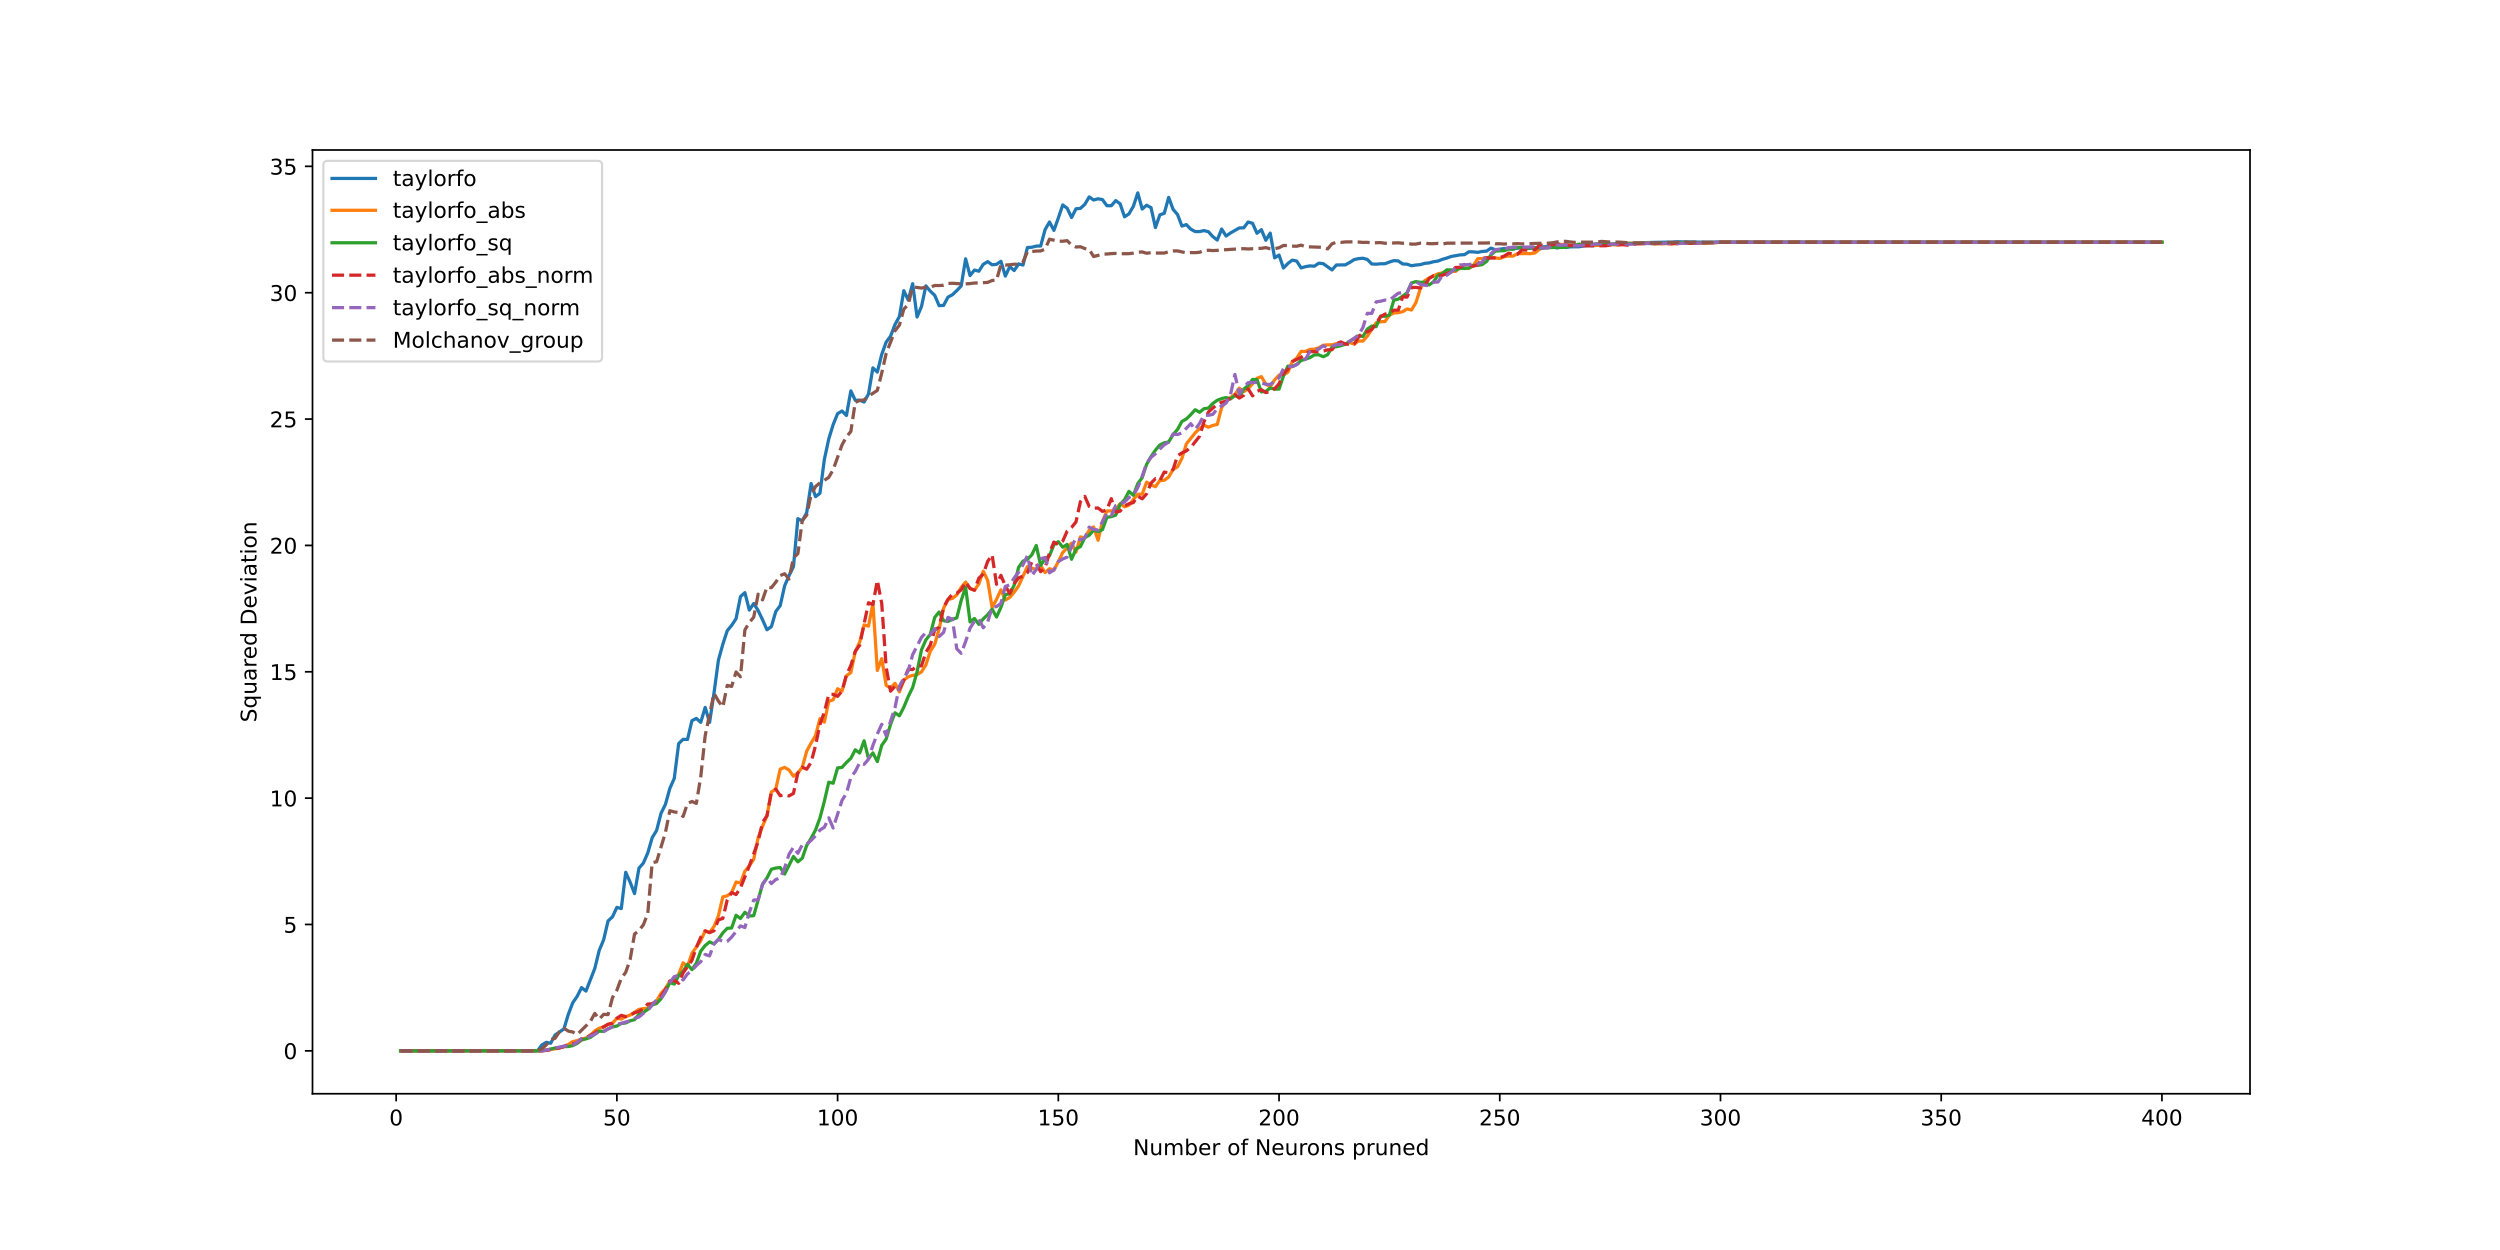 <?xml version="1.0" encoding="utf-8" standalone="no"?>
<!DOCTYPE svg PUBLIC "-//W3C//DTD SVG 1.1//EN"
  "http://www.w3.org/Graphics/SVG/1.1/DTD/svg11.dtd">
<!-- Created with matplotlib (https://matplotlib.org/) -->
<svg height="576pt" version="1.1" viewBox="0 0 1152 576" width="1152pt" xmlns="http://www.w3.org/2000/svg" xmlns:xlink="http://www.w3.org/1999/xlink">
 <defs>
  <style type="text/css">
*{stroke-linecap:butt;stroke-linejoin:round;}
  </style>
 </defs>
 <g id="figure_1">
  <g id="patch_1">
   <path d="M 0 576 
L 1152 576 
L 1152 0 
L 0 0 
z
" style="fill:#ffffff;"/>
  </g>
  <g id="axes_1">
   <g id="patch_2">
    <path d="M 144 504 
L 1036.8 504 
L 1036.8 69.12 
L 144 69.12 
z
" style="fill:#ffffff;"/>
   </g>
   <g id="matplotlib.axis_1">
    <g id="xtick_1">
     <g id="line2d_1">
      <defs>
       <path d="M 0 0 
L 0 3.5 
" id="mfbebfe6b16" style="stroke:#000000;stroke-width:0.8;"/>
      </defs>
      <g>
       <use style="stroke:#000000;stroke-width:0.8;" x="182.548" xlink:href="#mfbebfe6b16" y="504"/>
      </g>
     </g>
     <g id="text_1">
      <!-- 0 -->
      <defs>
       <path d="M 31.781 66.406 
Q 24.172 66.406 20.328 58.906 
Q 16.5 51.422 16.5 36.375 
Q 16.5 21.391 20.328 13.891 
Q 24.172 6.391 31.781 6.391 
Q 39.453 6.391 43.281 13.891 
Q 47.125 21.391 47.125 36.375 
Q 47.125 51.422 43.281 58.906 
Q 39.453 66.406 31.781 66.406 
z
M 31.781 74.219 
Q 44.047 74.219 50.516 64.516 
Q 56.984 54.828 56.984 36.375 
Q 56.984 17.969 50.516 8.266 
Q 44.047 -1.422 31.781 -1.422 
Q 19.531 -1.422 13.062 8.266 
Q 6.594 17.969 6.594 36.375 
Q 6.594 54.828 13.062 64.516 
Q 19.531 74.219 31.781 74.219 
z
" id="DejaVuSans-48"/>
      </defs>
      <g transform="translate(179.366 518.598)scale(0.1 -0.1)">
       <use xlink:href="#DejaVuSans-48"/>
      </g>
     </g>
    </g>
    <g id="xtick_2">
     <g id="line2d_2">
      <g>
       <use style="stroke:#000000;stroke-width:0.8;" x="284.256" xlink:href="#mfbebfe6b16" y="504"/>
      </g>
     </g>
     <g id="text_2">
      <!-- 50 -->
      <defs>
       <path d="M 10.797 72.906 
L 49.516 72.906 
L 49.516 64.594 
L 19.828 64.594 
L 19.828 46.734 
Q 21.969 47.469 24.109 47.828 
Q 26.266 48.188 28.422 48.188 
Q 40.625 48.188 47.75 41.5 
Q 54.891 34.812 54.891 23.391 
Q 54.891 11.625 47.562 5.094 
Q 40.234 -1.422 26.906 -1.422 
Q 22.312 -1.422 17.547 -0.641 
Q 12.797 0.141 7.719 1.703 
L 7.719 11.625 
Q 12.109 9.234 16.797 8.062 
Q 21.484 6.891 26.703 6.891 
Q 35.156 6.891 40.078 11.328 
Q 45.016 15.766 45.016 23.391 
Q 45.016 31 40.078 35.438 
Q 35.156 39.891 26.703 39.891 
Q 22.75 39.891 18.812 39.016 
Q 14.891 38.141 10.797 36.281 
z
" id="DejaVuSans-53"/>
      </defs>
      <g transform="translate(277.894 518.598)scale(0.1 -0.1)">
       <use xlink:href="#DejaVuSans-53"/>
       <use x="63.623" xlink:href="#DejaVuSans-48"/>
      </g>
     </g>
    </g>
    <g id="xtick_3">
     <g id="line2d_3">
      <g>
       <use style="stroke:#000000;stroke-width:0.8;" x="385.965" xlink:href="#mfbebfe6b16" y="504"/>
      </g>
     </g>
     <g id="text_3">
      <!-- 100 -->
      <defs>
       <path d="M 12.406 8.297 
L 28.516 8.297 
L 28.516 63.922 
L 10.984 60.406 
L 10.984 69.391 
L 28.422 72.906 
L 38.281 72.906 
L 38.281 8.297 
L 54.391 8.297 
L 54.391 0 
L 12.406 0 
z
" id="DejaVuSans-49"/>
      </defs>
      <g transform="translate(376.422 518.598)scale(0.1 -0.1)">
       <use xlink:href="#DejaVuSans-49"/>
       <use x="63.623" xlink:href="#DejaVuSans-48"/>
       <use x="127.246" xlink:href="#DejaVuSans-48"/>
      </g>
     </g>
    </g>
    <g id="xtick_4">
     <g id="line2d_4">
      <g>
       <use style="stroke:#000000;stroke-width:0.8;" x="487.674" xlink:href="#mfbebfe6b16" y="504"/>
      </g>
     </g>
     <g id="text_4">
      <!-- 150 -->
      <g transform="translate(478.13 518.598)scale(0.1 -0.1)">
       <use xlink:href="#DejaVuSans-49"/>
       <use x="63.623" xlink:href="#DejaVuSans-53"/>
       <use x="127.246" xlink:href="#DejaVuSans-48"/>
      </g>
     </g>
    </g>
    <g id="xtick_5">
     <g id="line2d_5">
      <g>
       <use style="stroke:#000000;stroke-width:0.8;" x="589.383" xlink:href="#mfbebfe6b16" y="504"/>
      </g>
     </g>
     <g id="text_5">
      <!-- 200 -->
      <defs>
       <path d="M 19.188 8.297 
L 53.609 8.297 
L 53.609 0 
L 7.328 0 
L 7.328 8.297 
Q 12.938 14.109 22.625 23.891 
Q 32.328 33.688 34.812 36.531 
Q 39.547 41.844 41.422 45.531 
Q 43.312 49.219 43.312 52.781 
Q 43.312 58.594 39.234 62.25 
Q 35.156 65.922 28.609 65.922 
Q 23.969 65.922 18.812 64.312 
Q 13.672 62.703 7.812 59.422 
L 7.812 69.391 
Q 13.766 71.781 18.938 73 
Q 24.125 74.219 28.422 74.219 
Q 39.75 74.219 46.484 68.547 
Q 53.219 62.891 53.219 53.422 
Q 53.219 48.922 51.531 44.891 
Q 49.859 40.875 45.406 35.406 
Q 44.188 33.984 37.641 27.219 
Q 31.109 20.453 19.188 8.297 
z
" id="DejaVuSans-50"/>
      </defs>
      <g transform="translate(579.839 518.598)scale(0.1 -0.1)">
       <use xlink:href="#DejaVuSans-50"/>
       <use x="63.623" xlink:href="#DejaVuSans-48"/>
       <use x="127.246" xlink:href="#DejaVuSans-48"/>
      </g>
     </g>
    </g>
    <g id="xtick_6">
     <g id="line2d_6">
      <g>
       <use style="stroke:#000000;stroke-width:0.8;" x="691.092" xlink:href="#mfbebfe6b16" y="504"/>
      </g>
     </g>
     <g id="text_6">
      <!-- 250 -->
      <g transform="translate(681.548 518.598)scale(0.1 -0.1)">
       <use xlink:href="#DejaVuSans-50"/>
       <use x="63.623" xlink:href="#DejaVuSans-53"/>
       <use x="127.246" xlink:href="#DejaVuSans-48"/>
      </g>
     </g>
    </g>
    <g id="xtick_7">
     <g id="line2d_7">
      <g>
       <use style="stroke:#000000;stroke-width:0.8;" x="792.801" xlink:href="#mfbebfe6b16" y="504"/>
      </g>
     </g>
     <g id="text_7">
      <!-- 300 -->
      <defs>
       <path d="M 40.578 39.312 
Q 47.656 37.797 51.625 33 
Q 55.609 28.219 55.609 21.188 
Q 55.609 10.406 48.188 4.484 
Q 40.766 -1.422 27.094 -1.422 
Q 22.516 -1.422 17.656 -0.516 
Q 12.797 0.391 7.625 2.203 
L 7.625 11.719 
Q 11.719 9.328 16.594 8.109 
Q 21.484 6.891 26.812 6.891 
Q 36.078 6.891 40.938 10.547 
Q 45.797 14.203 45.797 21.188 
Q 45.797 27.641 41.281 31.266 
Q 36.766 34.906 28.719 34.906 
L 20.219 34.906 
L 20.219 43.016 
L 29.109 43.016 
Q 36.375 43.016 40.234 45.922 
Q 44.094 48.828 44.094 54.297 
Q 44.094 59.906 40.109 62.906 
Q 36.141 65.922 28.719 65.922 
Q 24.656 65.922 20.016 65.031 
Q 15.375 64.156 9.812 62.312 
L 9.812 71.094 
Q 15.438 72.656 20.344 73.438 
Q 25.25 74.219 29.594 74.219 
Q 40.828 74.219 47.359 69.109 
Q 53.906 64.016 53.906 55.328 
Q 53.906 49.266 50.438 45.094 
Q 46.969 40.922 40.578 39.312 
z
" id="DejaVuSans-51"/>
      </defs>
      <g transform="translate(783.257 518.598)scale(0.1 -0.1)">
       <use xlink:href="#DejaVuSans-51"/>
       <use x="63.623" xlink:href="#DejaVuSans-48"/>
       <use x="127.246" xlink:href="#DejaVuSans-48"/>
      </g>
     </g>
    </g>
    <g id="xtick_8">
     <g id="line2d_8">
      <g>
       <use style="stroke:#000000;stroke-width:0.8;" x="894.509" xlink:href="#mfbebfe6b16" y="504"/>
      </g>
     </g>
     <g id="text_8">
      <!-- 350 -->
      <g transform="translate(884.966 518.598)scale(0.1 -0.1)">
       <use xlink:href="#DejaVuSans-51"/>
       <use x="63.623" xlink:href="#DejaVuSans-53"/>
       <use x="127.246" xlink:href="#DejaVuSans-48"/>
      </g>
     </g>
    </g>
    <g id="xtick_9">
     <g id="line2d_9">
      <g>
       <use style="stroke:#000000;stroke-width:0.8;" x="996.218" xlink:href="#mfbebfe6b16" y="504"/>
      </g>
     </g>
     <g id="text_9">
      <!-- 400 -->
      <defs>
       <path d="M 37.797 64.312 
L 12.891 25.391 
L 37.797 25.391 
z
M 35.203 72.906 
L 47.609 72.906 
L 47.609 25.391 
L 58.016 25.391 
L 58.016 17.188 
L 47.609 17.188 
L 47.609 0 
L 37.797 0 
L 37.797 17.188 
L 4.891 17.188 
L 4.891 26.703 
z
" id="DejaVuSans-52"/>
      </defs>
      <g transform="translate(986.674 518.598)scale(0.1 -0.1)">
       <use xlink:href="#DejaVuSans-52"/>
       <use x="63.623" xlink:href="#DejaVuSans-48"/>
       <use x="127.246" xlink:href="#DejaVuSans-48"/>
      </g>
     </g>
    </g>
    <g id="text_10">
     <!-- Number of Neurons pruned -->
     <defs>
      <path d="M 9.812 72.906 
L 23.094 72.906 
L 55.422 11.922 
L 55.422 72.906 
L 64.984 72.906 
L 64.984 0 
L 51.703 0 
L 19.391 60.984 
L 19.391 0 
L 9.812 0 
z
" id="DejaVuSans-78"/>
      <path d="M 8.5 21.578 
L 8.5 54.688 
L 17.484 54.688 
L 17.484 21.922 
Q 17.484 14.156 20.5 10.266 
Q 23.531 6.391 29.594 6.391 
Q 36.859 6.391 41.078 11.031 
Q 45.312 15.672 45.312 23.688 
L 45.312 54.688 
L 54.297 54.688 
L 54.297 0 
L 45.312 0 
L 45.312 8.406 
Q 42.047 3.422 37.719 1 
Q 33.406 -1.422 27.688 -1.422 
Q 18.266 -1.422 13.375 4.438 
Q 8.5 10.297 8.5 21.578 
z
M 31.109 56 
z
" id="DejaVuSans-117"/>
      <path d="M 52 44.188 
Q 55.375 50.25 60.062 53.125 
Q 64.75 56 71.094 56 
Q 79.641 56 84.281 50.016 
Q 88.922 44.047 88.922 33.016 
L 88.922 0 
L 79.891 0 
L 79.891 32.719 
Q 79.891 40.578 77.094 44.375 
Q 74.312 48.188 68.609 48.188 
Q 61.625 48.188 57.562 43.547 
Q 53.516 38.922 53.516 30.906 
L 53.516 0 
L 44.484 0 
L 44.484 32.719 
Q 44.484 40.625 41.703 44.406 
Q 38.922 48.188 33.109 48.188 
Q 26.219 48.188 22.156 43.531 
Q 18.109 38.875 18.109 30.906 
L 18.109 0 
L 9.078 0 
L 9.078 54.688 
L 18.109 54.688 
L 18.109 46.188 
Q 21.188 51.219 25.484 53.609 
Q 29.781 56 35.688 56 
Q 41.656 56 45.828 52.969 
Q 50 49.953 52 44.188 
z
" id="DejaVuSans-109"/>
      <path d="M 48.688 27.297 
Q 48.688 37.203 44.609 42.844 
Q 40.531 48.484 33.406 48.484 
Q 26.266 48.484 22.188 42.844 
Q 18.109 37.203 18.109 27.297 
Q 18.109 17.391 22.188 11.75 
Q 26.266 6.109 33.406 6.109 
Q 40.531 6.109 44.609 11.75 
Q 48.688 17.391 48.688 27.297 
z
M 18.109 46.391 
Q 20.953 51.266 25.266 53.625 
Q 29.594 56 35.594 56 
Q 45.562 56 51.781 48.094 
Q 58.016 40.188 58.016 27.297 
Q 58.016 14.406 51.781 6.484 
Q 45.562 -1.422 35.594 -1.422 
Q 29.594 -1.422 25.266 0.953 
Q 20.953 3.328 18.109 8.203 
L 18.109 0 
L 9.078 0 
L 9.078 75.984 
L 18.109 75.984 
z
" id="DejaVuSans-98"/>
      <path d="M 56.203 29.594 
L 56.203 25.203 
L 14.891 25.203 
Q 15.484 15.922 20.484 11.062 
Q 25.484 6.203 34.422 6.203 
Q 39.594 6.203 44.453 7.469 
Q 49.312 8.734 54.109 11.281 
L 54.109 2.781 
Q 49.266 0.734 44.188 -0.344 
Q 39.109 -1.422 33.891 -1.422 
Q 20.797 -1.422 13.156 6.188 
Q 5.516 13.812 5.516 26.812 
Q 5.516 40.234 12.766 48.109 
Q 20.016 56 32.328 56 
Q 43.359 56 49.781 48.891 
Q 56.203 41.797 56.203 29.594 
z
M 47.219 32.234 
Q 47.125 39.594 43.094 43.984 
Q 39.062 48.391 32.422 48.391 
Q 24.906 48.391 20.391 44.141 
Q 15.875 39.891 15.188 32.172 
z
" id="DejaVuSans-101"/>
      <path d="M 41.109 46.297 
Q 39.594 47.172 37.812 47.578 
Q 36.031 48 33.891 48 
Q 26.266 48 22.188 43.047 
Q 18.109 38.094 18.109 28.812 
L 18.109 0 
L 9.078 0 
L 9.078 54.688 
L 18.109 54.688 
L 18.109 46.188 
Q 20.953 51.172 25.484 53.578 
Q 30.031 56 36.531 56 
Q 37.453 56 38.578 55.875 
Q 39.703 55.766 41.062 55.516 
z
" id="DejaVuSans-114"/>
      <path id="DejaVuSans-32"/>
      <path d="M 30.609 48.391 
Q 23.391 48.391 19.188 42.75 
Q 14.984 37.109 14.984 27.297 
Q 14.984 17.484 19.156 11.844 
Q 23.344 6.203 30.609 6.203 
Q 37.797 6.203 41.984 11.859 
Q 46.188 17.531 46.188 27.297 
Q 46.188 37.016 41.984 42.703 
Q 37.797 48.391 30.609 48.391 
z
M 30.609 56 
Q 42.328 56 49.016 48.375 
Q 55.719 40.766 55.719 27.297 
Q 55.719 13.875 49.016 6.219 
Q 42.328 -1.422 30.609 -1.422 
Q 18.844 -1.422 12.172 6.219 
Q 5.516 13.875 5.516 27.297 
Q 5.516 40.766 12.172 48.375 
Q 18.844 56 30.609 56 
z
" id="DejaVuSans-111"/>
      <path d="M 37.109 75.984 
L 37.109 68.5 
L 28.516 68.5 
Q 23.688 68.5 21.797 66.547 
Q 19.922 64.594 19.922 59.516 
L 19.922 54.688 
L 34.719 54.688 
L 34.719 47.703 
L 19.922 47.703 
L 19.922 0 
L 10.891 0 
L 10.891 47.703 
L 2.297 47.703 
L 2.297 54.688 
L 10.891 54.688 
L 10.891 58.5 
Q 10.891 67.625 15.141 71.797 
Q 19.391 75.984 28.609 75.984 
z
" id="DejaVuSans-102"/>
      <path d="M 54.891 33.016 
L 54.891 0 
L 45.906 0 
L 45.906 32.719 
Q 45.906 40.484 42.875 44.328 
Q 39.844 48.188 33.797 48.188 
Q 26.516 48.188 22.312 43.547 
Q 18.109 38.922 18.109 30.906 
L 18.109 0 
L 9.078 0 
L 9.078 54.688 
L 18.109 54.688 
L 18.109 46.188 
Q 21.344 51.125 25.703 53.562 
Q 30.078 56 35.797 56 
Q 45.219 56 50.047 50.172 
Q 54.891 44.344 54.891 33.016 
z
" id="DejaVuSans-110"/>
      <path d="M 44.281 53.078 
L 44.281 44.578 
Q 40.484 46.531 36.375 47.5 
Q 32.281 48.484 27.875 48.484 
Q 21.188 48.484 17.844 46.438 
Q 14.5 44.391 14.5 40.281 
Q 14.5 37.156 16.891 35.375 
Q 19.281 33.594 26.516 31.984 
L 29.594 31.297 
Q 39.156 29.25 43.188 25.516 
Q 47.219 21.781 47.219 15.094 
Q 47.219 7.469 41.188 3.016 
Q 35.156 -1.422 24.609 -1.422 
Q 20.219 -1.422 15.453 -0.562 
Q 10.688 0.297 5.422 2 
L 5.422 11.281 
Q 10.406 8.688 15.234 7.391 
Q 20.062 6.109 24.812 6.109 
Q 31.156 6.109 34.562 8.281 
Q 37.984 10.453 37.984 14.406 
Q 37.984 18.062 35.516 20.016 
Q 33.062 21.969 24.703 23.781 
L 21.578 24.516 
Q 13.234 26.266 9.516 29.906 
Q 5.812 33.547 5.812 39.891 
Q 5.812 47.609 11.281 51.797 
Q 16.75 56 26.812 56 
Q 31.781 56 36.172 55.266 
Q 40.578 54.547 44.281 53.078 
z
" id="DejaVuSans-115"/>
      <path d="M 18.109 8.203 
L 18.109 -20.797 
L 9.078 -20.797 
L 9.078 54.688 
L 18.109 54.688 
L 18.109 46.391 
Q 20.953 51.266 25.266 53.625 
Q 29.594 56 35.594 56 
Q 45.562 56 51.781 48.094 
Q 58.016 40.188 58.016 27.297 
Q 58.016 14.406 51.781 6.484 
Q 45.562 -1.422 35.594 -1.422 
Q 29.594 -1.422 25.266 0.953 
Q 20.953 3.328 18.109 8.203 
z
M 48.688 27.297 
Q 48.688 37.203 44.609 42.844 
Q 40.531 48.484 33.406 48.484 
Q 26.266 48.484 22.188 42.844 
Q 18.109 37.203 18.109 27.297 
Q 18.109 17.391 22.188 11.75 
Q 26.266 6.109 33.406 6.109 
Q 40.531 6.109 44.609 11.75 
Q 48.688 17.391 48.688 27.297 
z
" id="DejaVuSans-112"/>
      <path d="M 45.406 46.391 
L 45.406 75.984 
L 54.391 75.984 
L 54.391 0 
L 45.406 0 
L 45.406 8.203 
Q 42.578 3.328 38.25 0.953 
Q 33.938 -1.422 27.875 -1.422 
Q 17.969 -1.422 11.734 6.484 
Q 5.516 14.406 5.516 27.297 
Q 5.516 40.188 11.734 48.094 
Q 17.969 56 27.875 56 
Q 33.938 56 38.25 53.625 
Q 42.578 51.266 45.406 46.391 
z
M 14.797 27.297 
Q 14.797 17.391 18.875 11.75 
Q 22.953 6.109 30.078 6.109 
Q 37.203 6.109 41.297 11.75 
Q 45.406 17.391 45.406 27.297 
Q 45.406 37.203 41.297 42.844 
Q 37.203 48.484 30.078 48.484 
Q 22.953 48.484 18.875 42.844 
Q 14.797 37.203 14.797 27.297 
z
" id="DejaVuSans-100"/>
     </defs>
     <g transform="translate(522.148 532.277)scale(0.1 -0.1)">
      <use xlink:href="#DejaVuSans-78"/>
      <use x="74.805" xlink:href="#DejaVuSans-117"/>
      <use x="138.184" xlink:href="#DejaVuSans-109"/>
      <use x="235.596" xlink:href="#DejaVuSans-98"/>
      <use x="299.072" xlink:href="#DejaVuSans-101"/>
      <use x="360.596" xlink:href="#DejaVuSans-114"/>
      <use x="401.709" xlink:href="#DejaVuSans-32"/>
      <use x="433.496" xlink:href="#DejaVuSans-111"/>
      <use x="494.678" xlink:href="#DejaVuSans-102"/>
      <use x="529.883" xlink:href="#DejaVuSans-32"/>
      <use x="561.67" xlink:href="#DejaVuSans-78"/>
      <use x="636.475" xlink:href="#DejaVuSans-101"/>
      <use x="697.998" xlink:href="#DejaVuSans-117"/>
      <use x="761.377" xlink:href="#DejaVuSans-114"/>
      <use x="800.24" xlink:href="#DejaVuSans-111"/>
      <use x="861.422" xlink:href="#DejaVuSans-110"/>
      <use x="924.801" xlink:href="#DejaVuSans-115"/>
      <use x="976.9" xlink:href="#DejaVuSans-32"/>
      <use x="1008.688" xlink:href="#DejaVuSans-112"/>
      <use x="1072.164" xlink:href="#DejaVuSans-114"/>
      <use x="1113.277" xlink:href="#DejaVuSans-117"/>
      <use x="1176.656" xlink:href="#DejaVuSans-110"/>
      <use x="1240.035" xlink:href="#DejaVuSans-101"/>
      <use x="1301.559" xlink:href="#DejaVuSans-100"/>
     </g>
    </g>
   </g>
   <g id="matplotlib.axis_2">
    <g id="ytick_1">
     <g id="line2d_10">
      <defs>
       <path d="M 0 0 
L -3.5 0 
" id="m9ec3d5dc34" style="stroke:#000000;stroke-width:0.8;"/>
      </defs>
      <g>
       <use style="stroke:#000000;stroke-width:0.8;" x="144" xlink:href="#m9ec3d5dc34" y="484.233"/>
      </g>
     </g>
     <g id="text_11">
      <!-- 0 -->
      <g transform="translate(130.637 488.032)scale(0.1 -0.1)">
       <use xlink:href="#DejaVuSans-48"/>
      </g>
     </g>
    </g>
    <g id="ytick_2">
     <g id="line2d_11">
      <g>
       <use style="stroke:#000000;stroke-width:0.8;" x="144" xlink:href="#m9ec3d5dc34" y="426.008"/>
      </g>
     </g>
     <g id="text_12">
      <!-- 5 -->
      <g transform="translate(130.637 429.807)scale(0.1 -0.1)">
       <use xlink:href="#DejaVuSans-53"/>
      </g>
     </g>
    </g>
    <g id="ytick_3">
     <g id="line2d_12">
      <g>
       <use style="stroke:#000000;stroke-width:0.8;" x="144" xlink:href="#m9ec3d5dc34" y="367.784"/>
      </g>
     </g>
     <g id="text_13">
      <!-- 10 -->
      <g transform="translate(124.275 371.583)scale(0.1 -0.1)">
       <use xlink:href="#DejaVuSans-49"/>
       <use x="63.623" xlink:href="#DejaVuSans-48"/>
      </g>
     </g>
    </g>
    <g id="ytick_4">
     <g id="line2d_13">
      <g>
       <use style="stroke:#000000;stroke-width:0.8;" x="144" xlink:href="#m9ec3d5dc34" y="309.559"/>
      </g>
     </g>
     <g id="text_14">
      <!-- 15 -->
      <g transform="translate(124.275 313.358)scale(0.1 -0.1)">
       <use xlink:href="#DejaVuSans-49"/>
       <use x="63.623" xlink:href="#DejaVuSans-53"/>
      </g>
     </g>
    </g>
    <g id="ytick_5">
     <g id="line2d_14">
      <g>
       <use style="stroke:#000000;stroke-width:0.8;" x="144" xlink:href="#m9ec3d5dc34" y="251.335"/>
      </g>
     </g>
     <g id="text_15">
      <!-- 20 -->
      <g transform="translate(124.275 255.134)scale(0.1 -0.1)">
       <use xlink:href="#DejaVuSans-50"/>
       <use x="63.623" xlink:href="#DejaVuSans-48"/>
      </g>
     </g>
    </g>
    <g id="ytick_6">
     <g id="line2d_15">
      <g>
       <use style="stroke:#000000;stroke-width:0.8;" x="144" xlink:href="#m9ec3d5dc34" y="193.11"/>
      </g>
     </g>
     <g id="text_16">
      <!-- 25 -->
      <g transform="translate(124.275 196.909)scale(0.1 -0.1)">
       <use xlink:href="#DejaVuSans-50"/>
       <use x="63.623" xlink:href="#DejaVuSans-53"/>
      </g>
     </g>
    </g>
    <g id="ytick_7">
     <g id="line2d_16">
      <g>
       <use style="stroke:#000000;stroke-width:0.8;" x="144" xlink:href="#m9ec3d5dc34" y="134.886"/>
      </g>
     </g>
     <g id="text_17">
      <!-- 30 -->
      <g transform="translate(124.275 138.685)scale(0.1 -0.1)">
       <use xlink:href="#DejaVuSans-51"/>
       <use x="63.623" xlink:href="#DejaVuSans-48"/>
      </g>
     </g>
    </g>
    <g id="ytick_8">
     <g id="line2d_17">
      <g>
       <use style="stroke:#000000;stroke-width:0.8;" x="144" xlink:href="#m9ec3d5dc34" y="76.661"/>
      </g>
     </g>
     <g id="text_18">
      <!-- 35 -->
      <g transform="translate(124.275 80.46)scale(0.1 -0.1)">
       <use xlink:href="#DejaVuSans-51"/>
       <use x="63.623" xlink:href="#DejaVuSans-53"/>
      </g>
     </g>
    </g>
    <g id="text_19">
     <!-- Squared Deviation -->
     <defs>
      <path d="M 53.516 70.516 
L 53.516 60.891 
Q 47.906 63.578 42.922 64.891 
Q 37.938 66.219 33.297 66.219 
Q 25.25 66.219 20.875 63.094 
Q 16.5 59.969 16.5 54.203 
Q 16.5 49.359 19.406 46.891 
Q 22.312 44.438 30.422 42.922 
L 36.375 41.703 
Q 47.406 39.594 52.656 34.297 
Q 57.906 29 57.906 20.125 
Q 57.906 9.516 50.797 4.047 
Q 43.703 -1.422 29.984 -1.422 
Q 24.812 -1.422 18.969 -0.25 
Q 13.141 0.922 6.891 3.219 
L 6.891 13.375 
Q 12.891 10.016 18.656 8.297 
Q 24.422 6.594 29.984 6.594 
Q 38.422 6.594 43.016 9.906 
Q 47.609 13.234 47.609 19.391 
Q 47.609 24.75 44.312 27.781 
Q 41.016 30.812 33.5 32.328 
L 27.484 33.5 
Q 16.453 35.688 11.516 40.375 
Q 6.594 45.062 6.594 53.422 
Q 6.594 63.094 13.406 68.656 
Q 20.219 74.219 32.172 74.219 
Q 37.312 74.219 42.625 73.281 
Q 47.953 72.359 53.516 70.516 
z
" id="DejaVuSans-83"/>
      <path d="M 14.797 27.297 
Q 14.797 17.391 18.875 11.75 
Q 22.953 6.109 30.078 6.109 
Q 37.203 6.109 41.297 11.75 
Q 45.406 17.391 45.406 27.297 
Q 45.406 37.203 41.297 42.844 
Q 37.203 48.484 30.078 48.484 
Q 22.953 48.484 18.875 42.844 
Q 14.797 37.203 14.797 27.297 
z
M 45.406 8.203 
Q 42.578 3.328 38.25 0.953 
Q 33.938 -1.422 27.875 -1.422 
Q 17.969 -1.422 11.734 6.484 
Q 5.516 14.406 5.516 27.297 
Q 5.516 40.188 11.734 48.094 
Q 17.969 56 27.875 56 
Q 33.938 56 38.25 53.625 
Q 42.578 51.266 45.406 46.391 
L 45.406 54.688 
L 54.391 54.688 
L 54.391 -20.797 
L 45.406 -20.797 
z
" id="DejaVuSans-113"/>
      <path d="M 34.281 27.484 
Q 23.391 27.484 19.188 25 
Q 14.984 22.516 14.984 16.5 
Q 14.984 11.719 18.141 8.906 
Q 21.297 6.109 26.703 6.109 
Q 34.188 6.109 38.703 11.406 
Q 43.219 16.703 43.219 25.484 
L 43.219 27.484 
z
M 52.203 31.203 
L 52.203 0 
L 43.219 0 
L 43.219 8.297 
Q 40.141 3.328 35.547 0.953 
Q 30.953 -1.422 24.312 -1.422 
Q 15.922 -1.422 10.953 3.297 
Q 6 8.016 6 15.922 
Q 6 25.141 12.172 29.828 
Q 18.359 34.516 30.609 34.516 
L 43.219 34.516 
L 43.219 35.406 
Q 43.219 41.609 39.141 45 
Q 35.062 48.391 27.688 48.391 
Q 23 48.391 18.547 47.266 
Q 14.109 46.141 10.016 43.891 
L 10.016 52.203 
Q 14.938 54.109 19.578 55.047 
Q 24.219 56 28.609 56 
Q 40.484 56 46.344 49.844 
Q 52.203 43.703 52.203 31.203 
z
" id="DejaVuSans-97"/>
      <path d="M 19.672 64.797 
L 19.672 8.109 
L 31.594 8.109 
Q 46.688 8.109 53.688 14.938 
Q 60.688 21.781 60.688 36.531 
Q 60.688 51.172 53.688 57.984 
Q 46.688 64.797 31.594 64.797 
z
M 9.812 72.906 
L 30.078 72.906 
Q 51.266 72.906 61.172 64.094 
Q 71.094 55.281 71.094 36.531 
Q 71.094 17.672 61.125 8.828 
Q 51.172 0 30.078 0 
L 9.812 0 
z
" id="DejaVuSans-68"/>
      <path d="M 2.984 54.688 
L 12.5 54.688 
L 29.594 8.797 
L 46.688 54.688 
L 56.203 54.688 
L 35.688 0 
L 23.484 0 
z
" id="DejaVuSans-118"/>
      <path d="M 9.422 54.688 
L 18.406 54.688 
L 18.406 0 
L 9.422 0 
z
M 9.422 75.984 
L 18.406 75.984 
L 18.406 64.594 
L 9.422 64.594 
z
" id="DejaVuSans-105"/>
      <path d="M 18.312 70.219 
L 18.312 54.688 
L 36.812 54.688 
L 36.812 47.703 
L 18.312 47.703 
L 18.312 18.016 
Q 18.312 11.328 20.141 9.422 
Q 21.969 7.516 27.594 7.516 
L 36.812 7.516 
L 36.812 0 
L 27.594 0 
Q 17.188 0 13.234 3.875 
Q 9.281 7.766 9.281 18.016 
L 9.281 47.703 
L 2.688 47.703 
L 2.688 54.688 
L 9.281 54.688 
L 9.281 70.219 
z
" id="DejaVuSans-116"/>
     </defs>
     <g transform="translate(118.195 332.84)rotate(-90)scale(0.1 -0.1)">
      <use xlink:href="#DejaVuSans-83"/>
      <use x="63.477" xlink:href="#DejaVuSans-113"/>
      <use x="126.953" xlink:href="#DejaVuSans-117"/>
      <use x="190.332" xlink:href="#DejaVuSans-97"/>
      <use x="251.611" xlink:href="#DejaVuSans-114"/>
      <use x="290.475" xlink:href="#DejaVuSans-101"/>
      <use x="351.998" xlink:href="#DejaVuSans-100"/>
      <use x="415.475" xlink:href="#DejaVuSans-32"/>
      <use x="447.262" xlink:href="#DejaVuSans-68"/>
      <use x="524.264" xlink:href="#DejaVuSans-101"/>
      <use x="585.787" xlink:href="#DejaVuSans-118"/>
      <use x="644.967" xlink:href="#DejaVuSans-105"/>
      <use x="672.75" xlink:href="#DejaVuSans-97"/>
      <use x="734.029" xlink:href="#DejaVuSans-116"/>
      <use x="773.238" xlink:href="#DejaVuSans-105"/>
      <use x="801.021" xlink:href="#DejaVuSans-111"/>
      <use x="862.203" xlink:href="#DejaVuSans-110"/>
     </g>
    </g>
   </g>
   <g id="line2d_18">
    <path clip-path="url(#p25183edaab)" d="M 184.582 484.233 
L 247.641 484.233 
L 249.675 481.537 
L 251.71 480.298 
L 253.744 480.733 
L 255.778 476.924 
L 259.846 474.145 
L 261.881 467.395 
L 263.915 462.071 
L 265.949 459.128 
L 267.983 455.09 
L 270.017 456.68 
L 274.086 446.23 
L 276.12 437.924 
L 278.154 433.082 
L 280.188 424.376 
L 282.222 422.465 
L 284.256 418.116 
L 286.291 418.672 
L 288.325 401.982 
L 290.359 406.479 
L 292.393 411.751 
L 294.427 400.047 
L 296.462 397.723 
L 298.496 393.032 
L 300.53 385.991 
L 302.564 382.678 
L 304.598 374.779 
L 306.632 370.637 
L 308.667 363.291 
L 310.701 358.709 
L 312.735 342.638 
L 314.769 340.683 
L 316.803 340.747 
L 318.837 332.089 
L 320.872 331.041 
L 322.906 332.847 
L 324.94 325.973 
L 326.974 332.883 
L 329.008 319.389 
L 331.043 304.191 
L 333.077 296.871 
L 335.111 290.636 
L 337.145 288.188 
L 339.179 285.086 
L 341.213 274.897 
L 343.248 273.09 
L 345.282 281.123 
L 347.316 278.098 
L 349.35 281.351 
L 351.384 285.59 
L 353.418 290.19 
L 355.453 288.762 
L 357.487 281.763 
L 359.521 279.075 
L 361.555 269.954 
L 363.589 265.241 
L 365.624 261.11 
L 367.658 239.002 
L 369.692 240.016 
L 371.726 236.219 
L 373.76 222.815 
L 375.794 228.843 
L 377.829 227.305 
L 379.863 211.717 
L 381.897 202.255 
L 383.931 195.632 
L 385.965 190.6 
L 387.999 189.393 
L 390.034 191.451 
L 392.068 180.122 
L 394.102 184.485 
L 396.136 184.394 
L 398.17 185.255 
L 400.205 181.537 
L 402.239 169.522 
L 404.273 171.45 
L 406.307 163.296 
L 408.341 157.648 
L 410.375 154.888 
L 412.41 149.565 
L 414.444 145.849 
L 416.478 133.947 
L 418.512 138.24 
L 420.546 130.733 
L 422.58 146.066 
L 424.615 141.27 
L 426.649 131.724 
L 428.683 134.166 
L 430.717 136.077 
L 432.751 140.84 
L 434.786 140.744 
L 436.82 136.921 
L 438.854 135.827 
L 440.888 133.924 
L 442.922 131.749 
L 444.956 119.279 
L 446.991 126.956 
L 449.025 124.446 
L 451.059 124.969 
L 453.093 121.794 
L 455.127 120.568 
L 457.161 122.009 
L 459.196 121.794 
L 461.23 120.416 
L 463.264 127.211 
L 465.298 122.859 
L 467.332 124.655 
L 469.367 121.624 
L 471.401 122.131 
L 473.435 114.072 
L 475.469 113.927 
L 477.503 113.398 
L 479.537 113.351 
L 481.572 105.841 
L 483.606 102.296 
L 485.64 106.16 
L 487.674 100.476 
L 489.708 94.435 
L 491.742 95.936 
L 493.777 100.239 
L 495.811 96.214 
L 497.845 96.022 
L 499.879 94.172 
L 501.913 90.74 
L 503.948 92.171 
L 505.982 91.604 
L 508.016 91.972 
L 510.05 94.785 
L 512.084 94.782 
L 514.118 92.439 
L 516.153 93.904 
L 518.187 99.906 
L 520.221 98.557 
L 522.255 95.055 
L 524.289 88.887 
L 526.323 96.314 
L 528.358 94.568 
L 530.392 95.677 
L 532.426 104.848 
L 534.46 99.023 
L 536.494 98.276 
L 538.529 90.945 
L 540.563 96.474 
L 542.597 98.832 
L 544.631 104.171 
L 546.665 103.496 
L 548.699 105.6 
L 550.734 106.706 
L 552.768 106.706 
L 554.802 106.262 
L 556.836 106.776 
L 558.87 109.025 
L 560.904 110.612 
L 562.939 105.545 
L 564.973 108.758 
L 567.007 107.348 
L 571.075 105.028 
L 573.11 104.993 
L 575.144 102.289 
L 577.178 102.909 
L 579.212 107.476 
L 581.246 105.834 
L 583.28 110.712 
L 585.315 107.427 
L 587.349 118.816 
L 589.383 117.532 
L 591.417 123.491 
L 593.451 121.419 
L 595.485 119.855 
L 597.52 120.308 
L 599.554 123.447 
L 601.588 122.879 
L 603.622 122.52 
L 605.656 122.661 
L 607.69 121.283 
L 609.725 121.488 
L 613.793 124.381 
L 615.827 122.099 
L 619.896 122.06 
L 621.93 120.943 
L 623.964 119.64 
L 625.998 119.175 
L 628.032 118.998 
L 630.066 119.559 
L 632.101 121.639 
L 634.135 121.732 
L 636.169 121.548 
L 638.203 121.523 
L 640.237 120.743 
L 642.271 120.105 
L 644.306 120.227 
L 646.34 121.635 
L 648.374 121.742 
L 650.408 122.44 
L 652.442 122.129 
L 654.477 121.939 
L 656.511 121.353 
L 658.545 121.158 
L 660.579 120.602 
L 662.613 120.298 
L 664.647 119.491 
L 666.682 118.912 
L 668.716 118.185 
L 672.784 117.453 
L 674.818 117.348 
L 676.852 116.023 
L 678.887 116.064 
L 680.921 116.282 
L 682.955 115.877 
L 684.989 115.721 
L 687.023 114.331 
L 689.058 115.039 
L 691.092 114.873 
L 693.126 114.512 
L 695.16 114.453 
L 697.194 114.741 
L 699.228 114.345 
L 701.263 114.077 
L 703.297 114.575 
L 709.399 113.967 
L 713.468 113.523 
L 715.502 113.668 
L 717.536 114.248 
L 719.57 113.784 
L 721.604 114.059 
L 723.639 113.734 
L 727.707 113.713 
L 729.741 113.315 
L 731.775 113.151 
L 733.809 113.185 
L 750.083 112.228 
L 752.117 112.24 
L 754.151 111.932 
L 762.288 111.688 
L 768.39 111.589 
L 770.425 111.591 
L 772.459 111.419 
L 786.698 111.625 
L 996.218 111.625 
L 996.218 111.625 
" style="fill:none;stroke:#1f77b4;stroke-linecap:square;stroke-width:1.5;"/>
   </g>
   <g id="line2d_19">
    <path clip-path="url(#p25183edaab)" d="M 184.582 484.233 
L 249.675 484.183 
L 251.71 484.015 
L 257.812 482.875 
L 259.846 482.257 
L 261.881 481.298 
L 263.915 479.955 
L 265.949 479.515 
L 267.983 478.765 
L 270.017 478.348 
L 272.051 476.999 
L 274.086 475.028 
L 276.12 473.783 
L 278.154 473.212 
L 280.188 471.998 
L 282.222 471.517 
L 284.256 469.212 
L 286.291 469.602 
L 288.325 468.474 
L 290.359 467.744 
L 294.427 465.133 
L 296.462 464.762 
L 298.496 464.598 
L 300.53 462.536 
L 302.564 461.237 
L 304.598 457.725 
L 306.632 455.551 
L 308.667 452.069 
L 310.701 451.822 
L 312.735 448.888 
L 314.769 443.682 
L 316.803 445.351 
L 318.837 439.262 
L 320.872 436.463 
L 322.906 433.451 
L 324.94 428.939 
L 326.974 429.738 
L 329.008 426.95 
L 331.043 422.008 
L 333.077 413.278 
L 335.111 412.791 
L 337.145 411.309 
L 339.179 406.417 
L 341.213 406.94 
L 343.248 401.442 
L 345.282 399.007 
L 347.316 395.934 
L 349.35 386.015 
L 351.384 380.731 
L 353.418 375.924 
L 355.453 364.961 
L 357.487 363.615 
L 359.521 354.394 
L 361.555 353.627 
L 363.589 354.823 
L 365.624 357.681 
L 367.658 356.167 
L 369.692 353.528 
L 371.726 346.145 
L 373.76 342.365 
L 375.794 338.972 
L 377.829 331.172 
L 379.863 332.769 
L 381.897 323.171 
L 383.931 322.431 
L 385.965 317.385 
L 387.999 318.462 
L 390.034 311.383 
L 392.068 309.921 
L 394.102 300.31 
L 396.136 295.908 
L 398.17 287.941 
L 400.205 288.532 
L 402.239 278.025 
L 404.273 308.935 
L 406.307 303.529 
L 408.341 315.806 
L 410.375 317.109 
L 412.41 314.866 
L 414.444 318.827 
L 416.478 313.437 
L 418.512 311.875 
L 420.546 311.22 
L 422.58 310.86 
L 424.615 309.593 
L 426.649 306.392 
L 428.683 300.078 
L 430.717 296.888 
L 432.751 289.858 
L 434.786 280.327 
L 436.82 276.234 
L 438.854 275.748 
L 440.888 274.152 
L 442.922 270.668 
L 444.956 268.233 
L 446.991 271.17 
L 449.025 271.986 
L 451.059 269.036 
L 453.093 263.199 
L 455.127 267.46 
L 457.161 279.917 
L 459.196 276.178 
L 461.23 271.785 
L 463.264 276.501 
L 465.298 275.291 
L 467.332 272.889 
L 469.367 269.994 
L 473.435 261.063 
L 477.503 262.467 
L 479.537 260.622 
L 481.572 263.836 
L 483.606 262.061 
L 485.64 262.658 
L 487.674 258.76 
L 489.708 254.616 
L 493.777 250.285 
L 495.811 254.406 
L 497.845 247.429 
L 499.879 247.782 
L 501.913 244.344 
L 503.948 242.798 
L 505.982 248.957 
L 508.016 240.261 
L 510.05 235.468 
L 512.084 235.466 
L 514.118 234.852 
L 516.153 232.063 
L 518.187 233.568 
L 520.221 232.766 
L 522.255 230.139 
L 524.289 227.753 
L 526.323 227.697 
L 528.358 222.157 
L 530.392 223.485 
L 532.426 224.274 
L 534.46 221.422 
L 536.494 221.31 
L 538.529 219.809 
L 540.563 216.346 
L 542.597 215.115 
L 544.631 211.201 
L 546.665 204.576 
L 550.734 199.465 
L 552.768 197.479 
L 554.802 195.964 
L 556.836 196.851 
L 558.87 196.041 
L 560.904 195.558 
L 562.939 187.731 
L 564.973 184.899 
L 567.007 183.139 
L 569.041 181.818 
L 571.075 178.844 
L 573.11 180.47 
L 575.144 179.168 
L 577.178 176.849 
L 579.212 174.309 
L 581.246 173.56 
L 583.28 176.969 
L 585.315 178.274 
L 587.349 175.026 
L 589.383 172.896 
L 591.417 172.727 
L 593.451 171.531 
L 595.485 166.62 
L 597.52 165.035 
L 599.554 161.922 
L 601.588 161.926 
L 603.622 160.987 
L 605.656 160.899 
L 607.69 160.281 
L 609.725 159.103 
L 611.759 158.907 
L 613.793 158.884 
L 615.827 158.353 
L 617.861 158.186 
L 619.896 158.601 
L 621.93 157.813 
L 623.964 158.591 
L 625.998 157.147 
L 628.032 157.136 
L 630.066 154.875 
L 634.135 148.743 
L 636.169 148.249 
L 638.203 148.164 
L 640.237 145.224 
L 642.271 144.244 
L 644.306 144.063 
L 646.34 143.636 
L 648.374 142.374 
L 650.408 142.855 
L 652.442 139.466 
L 654.477 133.071 
L 656.511 129.333 
L 658.545 128.066 
L 662.613 126.165 
L 664.647 125.753 
L 666.682 124.971 
L 670.75 125.059 
L 672.784 123.21 
L 676.852 123.722 
L 678.887 122.407 
L 680.921 119.211 
L 682.955 119.131 
L 684.989 118.863 
L 687.023 118.471 
L 689.058 118.852 
L 691.092 119.106 
L 693.126 118.291 
L 695.16 117.966 
L 697.194 118.021 
L 699.228 116.883 
L 703.297 116.843 
L 705.331 116.893 
L 707.365 116.508 
L 709.399 114.852 
L 711.433 114.165 
L 713.468 113.943 
L 715.502 112.412 
L 717.536 112.398 
L 719.57 112.642 
L 721.604 112.724 
L 723.639 113.105 
L 727.707 113.028 
L 739.912 113.082 
L 741.946 112.666 
L 743.98 112.812 
L 746.014 112.812 
L 750.083 112.127 
L 760.254 112.015 
L 762.288 112.309 
L 766.356 112.316 
L 770.425 112.296 
L 772.459 112.292 
L 774.493 112.053 
L 780.595 112.099 
L 786.698 112.031 
L 788.732 111.802 
L 790.766 111.867 
L 792.801 111.625 
L 996.218 111.625 
L 996.218 111.625 
" style="fill:none;stroke:#ff7f0e;stroke-linecap:square;stroke-width:1.5;"/>
   </g>
   <g id="line2d_20">
    <path clip-path="url(#p25183edaab)" d="M 184.582 484.233 
L 249.675 484.183 
L 251.71 483.898 
L 255.778 482.911 
L 257.812 482.796 
L 259.846 482.273 
L 261.881 482.235 
L 263.915 481.83 
L 265.949 480.793 
L 267.983 479.255 
L 270.017 478.705 
L 272.051 478.025 
L 276.12 475.125 
L 278.154 475.309 
L 280.188 474.109 
L 282.222 473.192 
L 284.256 472.797 
L 286.291 471.595 
L 288.325 471.391 
L 290.359 470.402 
L 292.393 469.873 
L 294.427 467.414 
L 296.462 466.562 
L 298.496 465.107 
L 300.53 463.07 
L 302.564 462.428 
L 304.598 460.194 
L 306.632 456.979 
L 308.667 452.776 
L 310.701 453.453 
L 312.735 449.542 
L 314.769 447.589 
L 316.803 444.351 
L 318.837 446.805 
L 320.872 443.817 
L 322.906 438.288 
L 324.94 435.705 
L 326.974 434.017 
L 329.008 434.951 
L 331.043 432.839 
L 333.077 429.857 
L 335.111 427.768 
L 337.145 427.616 
L 339.179 421.759 
L 341.213 423.235 
L 343.248 420.38 
L 345.282 422.111 
L 347.316 421.925 
L 351.384 407.461 
L 353.418 404.556 
L 355.453 400.556 
L 357.487 399.982 
L 359.521 399.779 
L 361.555 402.759 
L 365.624 394.686 
L 367.658 397.126 
L 369.692 395.447 
L 371.726 389.541 
L 373.76 386.254 
L 375.794 382.472 
L 377.829 376.924 
L 379.863 369.236 
L 381.897 360.439 
L 383.931 360.903 
L 385.965 353.853 
L 387.999 353.611 
L 390.034 351.354 
L 392.068 349.415 
L 394.102 345.515 
L 396.136 346.999 
L 398.17 341.361 
L 400.205 349.546 
L 402.239 346.947 
L 404.273 350.945 
L 406.307 343.434 
L 408.341 340.559 
L 410.375 333.767 
L 412.41 328.457 
L 414.444 329.844 
L 416.478 325.877 
L 418.512 320.978 
L 420.546 316.81 
L 422.58 309.579 
L 424.615 299.466 
L 426.649 294.833 
L 428.683 292.288 
L 430.717 284.501 
L 432.751 282.001 
L 434.786 286.001 
L 436.82 286.406 
L 438.854 285.325 
L 440.888 284.719 
L 442.922 276.678 
L 444.956 270.564 
L 446.991 286.574 
L 449.025 284.998 
L 451.059 287.702 
L 453.093 285.17 
L 455.127 283.246 
L 457.161 280.69 
L 459.196 284.317 
L 461.23 279.856 
L 463.264 273.999 
L 465.298 273.596 
L 467.332 269.654 
L 469.367 261.427 
L 471.401 258.557 
L 473.435 257.739 
L 475.469 255.647 
L 477.503 251.367 
L 479.537 260.501 
L 481.572 257.48 
L 483.606 256.054 
L 485.64 250.998 
L 487.674 249.608 
L 489.708 252.147 
L 491.742 250.865 
L 493.777 257.706 
L 495.811 252.956 
L 497.845 251.896 
L 499.879 247.728 
L 501.913 246.625 
L 503.948 244.288 
L 505.982 244.997 
L 508.016 244.045 
L 510.05 238.379 
L 512.084 238.071 
L 514.118 237.379 
L 516.153 232.471 
L 518.187 230.251 
L 520.221 226.421 
L 522.255 228.229 
L 524.289 222.864 
L 526.323 220.075 
L 528.358 213.956 
L 530.392 210.369 
L 532.426 207.426 
L 534.46 205.037 
L 536.494 204.048 
L 538.529 203.627 
L 540.563 200.259 
L 542.597 197.873 
L 544.631 194.197 
L 546.665 193.066 
L 548.699 191.074 
L 550.734 188.807 
L 552.768 189.973 
L 554.802 188.325 
L 556.836 188.05 
L 558.87 185.905 
L 560.904 184.455 
L 562.939 183.667 
L 564.973 183.205 
L 567.007 183.821 
L 569.041 182.293 
L 571.075 182.83 
L 573.11 179.377 
L 575.144 177.588 
L 577.178 174.86 
L 579.212 174.953 
L 581.246 180.602 
L 583.28 180.334 
L 585.315 178.806 
L 587.349 179.29 
L 589.383 179.299 
L 591.417 173.226 
L 593.451 168.71 
L 595.485 168.96 
L 597.52 167.903 
L 599.554 166.135 
L 603.622 164.795 
L 605.656 163.523 
L 607.69 163.484 
L 609.725 164.377 
L 611.759 163.448 
L 613.793 159.891 
L 615.827 159.757 
L 617.861 159.319 
L 619.896 158.604 
L 621.93 157.248 
L 623.964 156.127 
L 625.998 154.756 
L 628.032 155.053 
L 630.066 151.651 
L 632.101 150.249 
L 634.135 150.532 
L 636.169 145.637 
L 638.203 145.751 
L 640.237 145.233 
L 642.271 138.323 
L 644.306 137.833 
L 646.34 136.477 
L 648.374 134.934 
L 650.408 130.407 
L 652.442 129.761 
L 654.477 130.104 
L 656.511 130.027 
L 658.545 131.3 
L 660.579 129.818 
L 662.613 126.838 
L 664.647 126.082 
L 666.682 124.327 
L 670.75 124.454 
L 672.784 123.593 
L 674.818 123.73 
L 676.852 123.497 
L 678.887 122.269 
L 680.921 122.261 
L 682.955 121.933 
L 684.989 120.5 
L 687.023 117.45 
L 689.058 115.709 
L 691.092 115.553 
L 693.126 115.535 
L 695.16 114.774 
L 697.194 114.842 
L 699.228 113.989 
L 701.263 114.453 
L 703.297 114.335 
L 711.433 114.245 
L 715.502 114.021 
L 719.57 114.022 
L 721.604 113.884 
L 723.639 113.24 
L 725.673 113.144 
L 727.707 112.44 
L 729.741 112.853 
L 731.775 112.626 
L 733.809 112.618 
L 735.844 112.392 
L 739.912 112.312 
L 741.946 112.443 
L 746.014 112.398 
L 748.049 112.166 
L 760.254 112.186 
L 762.288 112.242 
L 764.322 112.121 
L 770.425 112.114 
L 772.459 111.846 
L 776.527 111.79 
L 778.561 112.046 
L 780.595 112.046 
L 782.63 111.817 
L 788.732 111.867 
L 790.766 111.625 
L 996.218 111.625 
L 996.218 111.625 
" style="fill:none;stroke:#2ca02c;stroke-linecap:square;stroke-width:1.5;"/>
   </g>
   <g id="line2d_21">
    <path clip-path="url(#p25183edaab)" d="M 184.582 484.233 
L 249.675 484.183 
L 251.71 484.015 
L 257.812 482.875 
L 259.846 482.257 
L 261.881 481.298 
L 263.915 481.035 
L 265.949 480.405 
L 267.983 478.765 
L 270.017 478.348 
L 272.051 476.999 
L 274.086 476.094 
L 276.12 474.308 
L 280.188 471.998 
L 282.222 471.517 
L 284.256 469.212 
L 286.291 467.86 
L 288.325 468.474 
L 290.359 467.831 
L 292.393 466.708 
L 294.427 466.077 
L 296.462 464.762 
L 298.496 462.674 
L 300.53 462.536 
L 302.564 461.237 
L 304.598 459.074 
L 306.632 455.964 
L 308.667 452.069 
L 310.701 451.822 
L 312.735 453.109 
L 314.769 448.31 
L 318.837 442.579 
L 320.872 436.529 
L 322.906 431.906 
L 324.94 428.939 
L 326.974 429.738 
L 329.008 428.887 
L 331.043 423.863 
L 333.077 423.213 
L 335.111 414.688 
L 337.145 411.309 
L 339.179 412.189 
L 341.213 409.121 
L 345.282 399.007 
L 349.35 387.784 
L 351.384 378.896 
L 353.418 375.924 
L 355.453 364.961 
L 357.487 363.615 
L 359.521 366.669 
L 361.555 366.213 
L 363.589 366.752 
L 365.624 365.613 
L 367.658 356.167 
L 369.692 353.528 
L 371.726 354.451 
L 373.76 351.286 
L 375.794 343.581 
L 377.829 333.869 
L 379.863 328.125 
L 381.897 320.018 
L 383.931 319.943 
L 385.965 320.888 
L 387.999 318.462 
L 390.034 310.943 
L 392.068 306.662 
L 394.102 300.129 
L 396.136 297.305 
L 400.205 277.744 
L 402.239 278.559 
L 404.273 267.459 
L 406.307 278.083 
L 408.341 307.498 
L 410.375 318.497 
L 412.41 316.246 
L 414.444 317.587 
L 416.478 313.437 
L 418.512 308.4 
L 420.546 308.527 
L 422.58 306.864 
L 424.615 306.841 
L 426.649 300.613 
L 428.683 297.266 
L 430.717 290.282 
L 432.751 289.033 
L 434.786 279.893 
L 436.82 276.234 
L 438.854 273.75 
L 440.888 273.335 
L 442.922 271.831 
L 444.956 268.233 
L 446.991 271.17 
L 449.025 271.986 
L 451.059 266.396 
L 453.093 264.512 
L 455.127 258.678 
L 457.161 255.69 
L 459.196 269.223 
L 461.23 265.119 
L 463.264 269.984 
L 465.298 273.502 
L 467.332 268.987 
L 469.367 266.287 
L 471.401 265.497 
L 473.435 263.825 
L 475.469 259.035 
L 477.503 259.741 
L 479.537 263.429 
L 481.572 261.639 
L 483.606 254.8 
L 485.64 249.786 
L 487.674 250.962 
L 489.708 249.344 
L 491.742 244.743 
L 493.777 243.017 
L 495.811 240.511 
L 497.845 231.182 
L 499.879 228.735 
L 501.913 233.357 
L 503.948 234.151 
L 505.982 234.1 
L 508.016 235.647 
L 510.05 234.938 
L 512.084 229.779 
L 514.118 236 
L 516.153 235.534 
L 518.187 233.11 
L 520.221 232.141 
L 522.255 231.585 
L 524.289 228.594 
L 526.323 229.857 
L 528.358 227.541 
L 530.392 222.606 
L 532.426 220.581 
L 534.46 221.422 
L 536.494 217.519 
L 538.529 217.898 
L 540.563 216.328 
L 542.597 210.023 
L 544.631 208.696 
L 546.665 207.767 
L 548.699 206.166 
L 552.768 201.017 
L 554.802 194.337 
L 556.836 189.87 
L 558.87 188.018 
L 560.904 186.358 
L 562.939 185.363 
L 564.973 184.899 
L 567.007 183.503 
L 569.041 181.818 
L 571.075 183.442 
L 573.11 182.162 
L 575.144 179.168 
L 577.178 182.403 
L 579.212 180.317 
L 581.246 179.57 
L 583.28 180.889 
L 585.315 180.531 
L 587.349 179.147 
L 589.383 176.848 
L 591.417 172.109 
L 593.451 170.258 
L 595.485 166.62 
L 599.554 164.664 
L 601.588 162.995 
L 603.622 162.006 
L 607.69 162.077 
L 609.725 161.824 
L 611.759 161.198 
L 613.793 161.143 
L 615.827 158.353 
L 617.861 157.562 
L 619.896 158.507 
L 621.93 158.716 
L 623.964 158.591 
L 625.998 155.37 
L 628.032 153.175 
L 630.066 152.941 
L 632.101 151.796 
L 634.135 149.03 
L 636.169 145.943 
L 638.203 144.755 
L 640.237 144.198 
L 642.271 142.932 
L 644.306 142.924 
L 646.34 136.834 
L 648.374 136.891 
L 650.408 132.481 
L 652.442 132.431 
L 654.477 132.71 
L 656.511 131.686 
L 658.545 128.313 
L 660.579 127.076 
L 662.613 127.271 
L 664.647 126.836 
L 666.682 126.134 
L 668.716 125.067 
L 670.75 123.221 
L 672.784 123.21 
L 674.818 121.889 
L 676.852 122.186 
L 678.887 122.671 
L 680.921 122.025 
L 682.955 119.18 
L 684.989 118.783 
L 687.023 118.932 
L 691.092 118.709 
L 693.126 118.003 
L 695.16 116.669 
L 697.194 116.976 
L 699.228 117.162 
L 701.263 115.222 
L 705.331 115.197 
L 707.365 115.047 
L 709.399 112.96 
L 711.433 112.954 
L 713.468 112.749 
L 715.502 112.735 
L 717.536 112.398 
L 719.57 112.769 
L 721.604 112.84 
L 723.639 113.105 
L 725.673 113.11 
L 727.707 113.233 
L 739.912 113.265 
L 741.946 112.861 
L 748.049 112.751 
L 750.083 113 
L 754.151 112.381 
L 758.22 112.268 
L 760.254 112.201 
L 762.288 112.256 
L 764.322 112.186 
L 768.39 112.296 
L 770.425 112.296 
L 772.459 112.056 
L 784.664 112.031 
L 786.698 111.824 
L 790.766 111.867 
L 792.801 111.625 
L 996.218 111.625 
L 996.218 111.625 
" style="fill:none;stroke:#d62728;stroke-dasharray:5.55,2.4;stroke-dashoffset:0;stroke-width:1.5;"/>
   </g>
   <g id="line2d_22">
    <path clip-path="url(#p25183edaab)" d="M 184.582 484.233 
L 249.675 484.183 
L 251.71 483.898 
L 255.778 482.911 
L 259.846 482.056 
L 261.881 481.938 
L 263.915 481.554 
L 265.949 480.242 
L 267.983 478.648 
L 270.017 478.705 
L 272.051 477.317 
L 274.086 476.633 
L 276.12 475.125 
L 278.154 475.309 
L 280.188 474.109 
L 282.222 473.192 
L 284.256 471.898 
L 286.291 471.595 
L 288.325 470.917 
L 290.359 470.402 
L 292.393 469.225 
L 294.427 468.639 
L 296.462 466.943 
L 298.496 465.664 
L 300.53 463.07 
L 302.564 460.784 
L 304.598 460.194 
L 306.632 456.979 
L 308.667 452.776 
L 310.701 449.996 
L 312.735 449.542 
L 314.769 451.555 
L 316.803 448.76 
L 318.837 447.233 
L 320.872 444.921 
L 322.906 443.152 
L 324.94 439.818 
L 326.974 440.468 
L 329.008 434.951 
L 331.043 432.839 
L 333.077 433.831 
L 335.111 433.819 
L 337.145 431.8 
L 341.213 426.654 
L 343.248 427.405 
L 345.282 420.427 
L 347.316 414.738 
L 349.35 414.627 
L 351.384 407.461 
L 353.418 404.556 
L 355.453 407.148 
L 357.487 405.29 
L 359.521 404.518 
L 361.555 399.945 
L 363.589 393.62 
L 365.624 390.418 
L 367.658 393.186 
L 369.692 389.264 
L 371.726 388.992 
L 373.76 387.259 
L 375.794 385.137 
L 377.829 382.48 
L 379.863 381.196 
L 381.897 376.857 
L 383.931 381.542 
L 387.999 368.835 
L 390.034 365.549 
L 392.068 358.252 
L 394.102 355.489 
L 396.136 351.459 
L 398.17 352.198 
L 400.205 349.854 
L 402.239 343.437 
L 404.273 338.242 
L 406.307 333.747 
L 408.341 338.967 
L 410.375 332.322 
L 412.41 326.109 
L 414.444 316.243 
L 416.478 312.413 
L 418.512 309.124 
L 420.546 301.683 
L 424.615 293.722 
L 426.649 291.444 
L 428.683 292.509 
L 430.717 289.697 
L 432.751 293.3 
L 434.786 291.441 
L 436.82 284.505 
L 438.854 285.325 
L 440.888 298.981 
L 442.922 301.066 
L 444.956 295.649 
L 446.991 289.461 
L 449.025 286.282 
L 451.059 285.29 
L 453.093 289.279 
L 455.127 286.659 
L 457.161 279.742 
L 459.196 279.5 
L 461.23 278.035 
L 463.264 270.22 
L 465.298 269.493 
L 467.332 266.323 
L 469.367 263.666 
L 471.401 260.216 
L 473.435 256.099 
L 475.469 265.318 
L 477.503 262.402 
L 479.537 257.477 
L 481.572 256.886 
L 483.606 263.934 
L 485.64 262.645 
L 487.674 258.763 
L 489.708 257.546 
L 491.742 256.733 
L 493.777 252.054 
L 495.811 247.872 
L 497.845 248.827 
L 499.879 247.858 
L 501.913 242.88 
L 503.948 243.982 
L 505.982 244.223 
L 510.05 236.594 
L 512.084 237.649 
L 514.118 232.955 
L 518.187 231.353 
L 520.221 229.241 
L 522.255 228.229 
L 524.289 224.659 
L 526.323 219.48 
L 528.358 213.478 
L 530.392 210.774 
L 532.426 209.063 
L 534.46 206.906 
L 536.494 204.942 
L 538.529 203.733 
L 540.563 200.02 
L 542.597 200.226 
L 544.631 199.499 
L 548.699 195.225 
L 550.734 197.948 
L 552.768 195.106 
L 554.802 191.309 
L 556.836 191.369 
L 558.87 190.936 
L 560.904 188.361 
L 564.973 185.719 
L 567.007 181.894 
L 569.041 172.55 
L 571.075 181.578 
L 573.11 178.459 
L 575.144 176.352 
L 579.212 176.205 
L 581.246 176.494 
L 583.28 177.073 
L 585.315 177.172 
L 589.383 174.083 
L 591.417 169.886 
L 593.451 168.835 
L 595.485 168.852 
L 597.52 168.036 
L 599.554 166.371 
L 601.588 165.445 
L 603.622 161.976 
L 605.656 161.197 
L 607.69 160.851 
L 609.725 159.314 
L 611.759 160.243 
L 615.827 158.83 
L 619.896 158.604 
L 625.998 154.434 
L 628.032 150.931 
L 630.066 144.381 
L 632.101 144.436 
L 634.135 139.097 
L 636.169 138.802 
L 638.203 138.268 
L 640.237 138.296 
L 644.306 135.13 
L 646.34 134.763 
L 648.374 134.934 
L 650.408 130.407 
L 652.442 129.761 
L 654.477 131.067 
L 656.511 131.42 
L 658.545 131.609 
L 660.579 130.036 
L 662.613 129.945 
L 664.647 126.946 
L 666.682 126.808 
L 668.716 125.381 
L 670.75 123.517 
L 672.784 122.055 
L 674.818 122.045 
L 676.852 121.903 
L 678.887 121.578 
L 680.921 121.584 
L 682.955 120.857 
L 684.989 117.778 
L 687.023 116.953 
L 689.058 115.052 
L 691.092 114.905 
L 693.126 114.973 
L 695.16 114.068 
L 705.331 113.801 
L 707.365 113.825 
L 709.399 114.277 
L 713.468 114.234 
L 715.502 112.907 
L 719.57 112.914 
L 721.604 112.843 
L 723.639 113.253 
L 727.707 113.212 
L 729.741 112.853 
L 731.775 112.844 
L 735.844 112.392 
L 739.912 112.343 
L 741.946 112.474 
L 748.049 112.389 
L 750.083 112.515 
L 752.117 112.496 
L 754.151 112.207 
L 758.22 112.142 
L 760.254 112.186 
L 762.288 112.006 
L 764.322 112.121 
L 770.425 112.114 
L 772.459 112.369 
L 774.493 112.102 
L 778.561 112.046 
L 782.63 112.031 
L 784.664 111.802 
L 788.732 111.867 
L 790.766 111.625 
L 996.218 111.625 
L 996.218 111.625 
" style="fill:none;stroke:#9467bd;stroke-dasharray:5.55,2.4;stroke-dashoffset:0;stroke-width:1.5;"/>
   </g>
   <g id="line2d_23">
    <path clip-path="url(#p25183edaab)" d="M 184.582 484.233 
L 247.641 484.233 
L 249.675 483.322 
L 251.71 481.489 
L 253.744 479.064 
L 255.778 478.445 
L 257.812 475.398 
L 259.846 473.801 
L 261.881 475.131 
L 263.915 475.53 
L 265.949 476.723 
L 272.051 470.689 
L 274.086 466.964 
L 276.12 469.656 
L 278.154 467.412 
L 280.188 467.537 
L 282.222 459.73 
L 284.256 456.278 
L 286.291 450.789 
L 288.325 448.048 
L 290.359 442.175 
L 292.393 430.428 
L 294.427 428.792 
L 296.462 426.17 
L 298.496 420.942 
L 300.53 397.531 
L 302.564 397.094 
L 306.632 383.58 
L 308.667 373.564 
L 310.701 374.149 
L 312.735 374.412 
L 314.769 376.238 
L 316.803 370.203 
L 318.837 369.325 
L 320.872 370.207 
L 322.906 357.958 
L 324.94 339.036 
L 329.008 319.488 
L 331.043 323.054 
L 333.077 325.763 
L 335.111 315.82 
L 337.145 316.3 
L 339.179 309.63 
L 341.213 311.844 
L 343.248 290.257 
L 345.282 286.833 
L 347.316 284.412 
L 349.35 273.804 
L 351.384 276.415 
L 353.418 270.503 
L 355.453 270.824 
L 357.487 268.228 
L 359.521 265.207 
L 361.555 264.392 
L 363.589 266.81 
L 365.624 257.031 
L 367.658 255.142 
L 369.692 239.841 
L 371.726 237.362 
L 373.76 227.964 
L 375.794 224.222 
L 377.829 222.482 
L 379.863 221.301 
L 381.897 219.961 
L 383.931 216.428 
L 387.999 205.013 
L 390.034 201.262 
L 392.068 198.819 
L 394.102 185.354 
L 396.136 184.551 
L 398.17 184.286 
L 400.205 182.558 
L 404.273 179.887 
L 406.307 171.89 
L 408.341 162.871 
L 412.41 152.4 
L 414.444 149.82 
L 416.478 142.419 
L 418.512 140.332 
L 420.546 132.264 
L 422.58 132.447 
L 424.615 132.747 
L 426.649 132.349 
L 428.683 132.348 
L 430.717 131.566 
L 432.751 131.575 
L 434.786 131.448 
L 436.82 130.599 
L 438.854 130.535 
L 442.922 130.798 
L 444.956 130.808 
L 446.991 130.67 
L 449.025 130.416 
L 451.059 130.38 
L 455.127 130.131 
L 457.161 129.241 
L 459.196 129.101 
L 461.23 121.94 
L 463.264 122.135 
L 465.298 122.01 
L 467.332 121.739 
L 469.367 121.81 
L 471.401 120.762 
L 473.435 115.999 
L 475.469 115.914 
L 477.503 115.688 
L 479.537 115.637 
L 481.572 114.805 
L 483.606 110.224 
L 487.674 111.118 
L 489.708 111.163 
L 491.742 110.891 
L 493.777 112.933 
L 495.811 113.829 
L 497.845 113.689 
L 499.879 114.537 
L 501.913 114.985 
L 503.948 118.207 
L 505.982 117.691 
L 508.016 117.045 
L 510.05 117.057 
L 512.084 116.859 
L 514.118 116.774 
L 516.153 116.928 
L 520.221 116.888 
L 522.255 116.639 
L 524.289 116.225 
L 526.323 116.084 
L 528.358 116.692 
L 530.392 116.44 
L 532.426 116.592 
L 536.494 116.608 
L 538.529 115.991 
L 540.563 115.645 
L 542.597 115.617 
L 546.665 116.524 
L 548.699 116.389 
L 550.734 116.418 
L 552.768 116.245 
L 554.802 115.453 
L 556.836 115.311 
L 558.87 115.464 
L 560.904 115.376 
L 562.939 115.117 
L 564.973 115.059 
L 569.041 114.788 
L 573.11 114.583 
L 575.144 114.725 
L 579.212 114.516 
L 581.246 114.425 
L 583.28 114.109 
L 585.315 114.634 
L 587.349 114.598 
L 589.383 114.165 
L 591.417 113.121 
L 593.451 113.145 
L 595.485 113.403 
L 597.52 113.471 
L 599.554 112.955 
L 601.588 113.697 
L 609.725 113.964 
L 611.759 114.698 
L 613.793 112.341 
L 615.827 111.596 
L 617.861 111.71 
L 619.896 111.482 
L 621.93 111.479 
L 623.964 111.358 
L 628.032 111.701 
L 630.066 111.674 
L 632.101 111.916 
L 636.169 111.793 
L 638.203 112.094 
L 644.306 111.893 
L 646.34 112.089 
L 648.374 112.044 
L 650.408 112.503 
L 652.442 112.466 
L 654.477 112.047 
L 656.511 112.047 
L 658.545 112.28 
L 660.579 112.288 
L 662.613 112.139 
L 664.647 112.496 
L 666.682 112.052 
L 670.75 112.041 
L 674.818 112.028 
L 684.989 111.975 
L 687.023 111.864 
L 689.058 112.334 
L 691.092 112.314 
L 693.126 112.481 
L 695.16 112.288 
L 697.194 112.364 
L 699.228 112.265 
L 701.263 112.388 
L 711.433 112.052 
L 713.468 112.063 
L 715.502 111.862 
L 717.536 111.465 
L 719.57 111.22 
L 721.604 111.211 
L 723.639 111.512 
L 725.673 111.677 
L 729.741 111.578 
L 735.844 111.583 
L 737.878 111.239 
L 741.946 111.526 
L 746.014 111.562 
L 750.083 111.833 
L 754.151 112.015 
L 764.322 111.964 
L 766.356 111.735 
L 774.493 111.67 
L 776.527 111.479 
L 778.561 111.661 
L 780.595 111.567 
L 784.664 111.625 
L 996.218 111.625 
L 996.218 111.625 
" style="fill:none;stroke:#8c564b;stroke-dasharray:5.55,2.4;stroke-dashoffset:0;stroke-width:1.5;"/>
   </g>
   <g id="patch_3">
    <path d="M 144 504 
L 144 69.12 
" style="fill:none;stroke:#000000;stroke-linecap:square;stroke-linejoin:miter;stroke-width:0.8;"/>
   </g>
   <g id="patch_4">
    <path d="M 1036.8 504 
L 1036.8 69.12 
" style="fill:none;stroke:#000000;stroke-linecap:square;stroke-linejoin:miter;stroke-width:0.8;"/>
   </g>
   <g id="patch_5">
    <path d="M 144 504 
L 1036.8 504 
" style="fill:none;stroke:#000000;stroke-linecap:square;stroke-linejoin:miter;stroke-width:0.8;"/>
   </g>
   <g id="patch_6">
    <path d="M 144 69.12 
L 1036.8 69.12 
" style="fill:none;stroke:#000000;stroke-linecap:square;stroke-linejoin:miter;stroke-width:0.8;"/>
   </g>
   <g id="legend_1">
    <g id="patch_7">
     <path d="M 151 166.579 
L 275.433 166.579 
Q 277.433 166.579 277.433 164.579 
L 277.433 76.12 
Q 277.433 74.12 275.433 74.12 
L 151 74.12 
Q 149 74.12 149 76.12 
L 149 164.579 
Q 149 166.579 151 166.579 
z
" style="fill:#ffffff;opacity:0.8;stroke:#cccccc;stroke-linejoin:miter;"/>
    </g>
    <g id="line2d_24">
     <path d="M 153 82.218 
L 173 82.218 
" style="fill:none;stroke:#1f77b4;stroke-linecap:square;stroke-width:1.5;"/>
    </g>
    <g id="line2d_25"/>
    <g id="text_20">
     <!-- taylorfo -->
     <defs>
      <path d="M 32.172 -5.078 
Q 28.375 -14.844 24.75 -17.812 
Q 21.141 -20.797 15.094 -20.797 
L 7.906 -20.797 
L 7.906 -13.281 
L 13.188 -13.281 
Q 16.891 -13.281 18.938 -11.516 
Q 21 -9.766 23.484 -3.219 
L 25.094 0.875 
L 2.984 54.688 
L 12.5 54.688 
L 29.594 11.922 
L 46.688 54.688 
L 56.203 54.688 
z
" id="DejaVuSans-121"/>
      <path d="M 9.422 75.984 
L 18.406 75.984 
L 18.406 0 
L 9.422 0 
z
" id="DejaVuSans-108"/>
     </defs>
     <g transform="translate(181 85.718)scale(0.1 -0.1)">
      <use xlink:href="#DejaVuSans-116"/>
      <use x="39.209" xlink:href="#DejaVuSans-97"/>
      <use x="100.488" xlink:href="#DejaVuSans-121"/>
      <use x="159.668" xlink:href="#DejaVuSans-108"/>
      <use x="187.451" xlink:href="#DejaVuSans-111"/>
      <use x="248.633" xlink:href="#DejaVuSans-114"/>
      <use x="289.746" xlink:href="#DejaVuSans-102"/>
      <use x="324.951" xlink:href="#DejaVuSans-111"/>
     </g>
    </g>
    <g id="line2d_26">
     <path d="M 153 96.897 
L 173 96.897 
" style="fill:none;stroke:#ff7f0e;stroke-linecap:square;stroke-width:1.5;"/>
    </g>
    <g id="line2d_27"/>
    <g id="text_21">
     <!-- taylorfo_abs -->
     <defs>
      <path d="M 50.984 -16.609 
L 50.984 -23.578 
L -0.984 -23.578 
L -0.984 -16.609 
z
" id="DejaVuSans-95"/>
     </defs>
     <g transform="translate(181 100.397)scale(0.1 -0.1)">
      <use xlink:href="#DejaVuSans-116"/>
      <use x="39.209" xlink:href="#DejaVuSans-97"/>
      <use x="100.488" xlink:href="#DejaVuSans-121"/>
      <use x="159.668" xlink:href="#DejaVuSans-108"/>
      <use x="187.451" xlink:href="#DejaVuSans-111"/>
      <use x="248.633" xlink:href="#DejaVuSans-114"/>
      <use x="289.746" xlink:href="#DejaVuSans-102"/>
      <use x="324.951" xlink:href="#DejaVuSans-111"/>
      <use x="386.133" xlink:href="#DejaVuSans-95"/>
      <use x="436.133" xlink:href="#DejaVuSans-97"/>
      <use x="497.412" xlink:href="#DejaVuSans-98"/>
      <use x="560.889" xlink:href="#DejaVuSans-115"/>
     </g>
    </g>
    <g id="line2d_28">
     <path d="M 153 111.853 
L 173 111.853 
" style="fill:none;stroke:#2ca02c;stroke-linecap:square;stroke-width:1.5;"/>
    </g>
    <g id="line2d_29"/>
    <g id="text_22">
     <!-- taylorfo_sq -->
     <g transform="translate(181 115.353)scale(0.1 -0.1)">
      <use xlink:href="#DejaVuSans-116"/>
      <use x="39.209" xlink:href="#DejaVuSans-97"/>
      <use x="100.488" xlink:href="#DejaVuSans-121"/>
      <use x="159.668" xlink:href="#DejaVuSans-108"/>
      <use x="187.451" xlink:href="#DejaVuSans-111"/>
      <use x="248.633" xlink:href="#DejaVuSans-114"/>
      <use x="289.746" xlink:href="#DejaVuSans-102"/>
      <use x="324.951" xlink:href="#DejaVuSans-111"/>
      <use x="386.133" xlink:href="#DejaVuSans-95"/>
      <use x="436.133" xlink:href="#DejaVuSans-115"/>
      <use x="488.232" xlink:href="#DejaVuSans-113"/>
     </g>
    </g>
    <g id="line2d_30">
     <path d="M 153 126.809 
L 173 126.809 
" style="fill:none;stroke:#d62728;stroke-dasharray:5.55,2.4;stroke-dashoffset:0;stroke-width:1.5;"/>
    </g>
    <g id="line2d_31"/>
    <g id="text_23">
     <!-- taylorfo_abs_norm -->
     <g transform="translate(181 130.309)scale(0.1 -0.1)">
      <use xlink:href="#DejaVuSans-116"/>
      <use x="39.209" xlink:href="#DejaVuSans-97"/>
      <use x="100.488" xlink:href="#DejaVuSans-121"/>
      <use x="159.668" xlink:href="#DejaVuSans-108"/>
      <use x="187.451" xlink:href="#DejaVuSans-111"/>
      <use x="248.633" xlink:href="#DejaVuSans-114"/>
      <use x="289.746" xlink:href="#DejaVuSans-102"/>
      <use x="324.951" xlink:href="#DejaVuSans-111"/>
      <use x="386.133" xlink:href="#DejaVuSans-95"/>
      <use x="436.133" xlink:href="#DejaVuSans-97"/>
      <use x="497.412" xlink:href="#DejaVuSans-98"/>
      <use x="560.889" xlink:href="#DejaVuSans-115"/>
      <use x="612.988" xlink:href="#DejaVuSans-95"/>
      <use x="662.988" xlink:href="#DejaVuSans-110"/>
      <use x="726.367" xlink:href="#DejaVuSans-111"/>
      <use x="787.549" xlink:href="#DejaVuSans-114"/>
      <use x="826.912" xlink:href="#DejaVuSans-109"/>
     </g>
    </g>
    <g id="line2d_32">
     <path d="M 153 141.765 
L 173 141.765 
" style="fill:none;stroke:#9467bd;stroke-dasharray:5.55,2.4;stroke-dashoffset:0;stroke-width:1.5;"/>
    </g>
    <g id="line2d_33"/>
    <g id="text_24">
     <!-- taylorfo_sq_norm -->
     <g transform="translate(181 145.265)scale(0.1 -0.1)">
      <use xlink:href="#DejaVuSans-116"/>
      <use x="39.209" xlink:href="#DejaVuSans-97"/>
      <use x="100.488" xlink:href="#DejaVuSans-121"/>
      <use x="159.668" xlink:href="#DejaVuSans-108"/>
      <use x="187.451" xlink:href="#DejaVuSans-111"/>
      <use x="248.633" xlink:href="#DejaVuSans-114"/>
      <use x="289.746" xlink:href="#DejaVuSans-102"/>
      <use x="324.951" xlink:href="#DejaVuSans-111"/>
      <use x="386.133" xlink:href="#DejaVuSans-95"/>
      <use x="436.133" xlink:href="#DejaVuSans-115"/>
      <use x="488.232" xlink:href="#DejaVuSans-113"/>
      <use x="551.709" xlink:href="#DejaVuSans-95"/>
      <use x="601.709" xlink:href="#DejaVuSans-110"/>
      <use x="665.088" xlink:href="#DejaVuSans-111"/>
      <use x="726.27" xlink:href="#DejaVuSans-114"/>
      <use x="765.633" xlink:href="#DejaVuSans-109"/>
     </g>
    </g>
    <g id="line2d_34">
     <path d="M 153 156.722 
L 173 156.722 
" style="fill:none;stroke:#8c564b;stroke-dasharray:5.55,2.4;stroke-dashoffset:0;stroke-width:1.5;"/>
    </g>
    <g id="line2d_35"/>
    <g id="text_25">
     <!-- Molchanov_group -->
     <defs>
      <path d="M 9.812 72.906 
L 24.516 72.906 
L 43.109 23.297 
L 61.812 72.906 
L 76.516 72.906 
L 76.516 0 
L 66.891 0 
L 66.891 64.016 
L 48.094 14.016 
L 38.188 14.016 
L 19.391 64.016 
L 19.391 0 
L 9.812 0 
z
" id="DejaVuSans-77"/>
      <path d="M 48.781 52.594 
L 48.781 44.188 
Q 44.969 46.297 41.141 47.344 
Q 37.312 48.391 33.406 48.391 
Q 24.656 48.391 19.812 42.844 
Q 14.984 37.312 14.984 27.297 
Q 14.984 17.281 19.812 11.734 
Q 24.656 6.203 33.406 6.203 
Q 37.312 6.203 41.141 7.25 
Q 44.969 8.297 48.781 10.406 
L 48.781 2.094 
Q 45.016 0.344 40.984 -0.531 
Q 36.969 -1.422 32.422 -1.422 
Q 20.062 -1.422 12.781 6.344 
Q 5.516 14.109 5.516 27.297 
Q 5.516 40.672 12.859 48.328 
Q 20.219 56 33.016 56 
Q 37.156 56 41.109 55.141 
Q 45.062 54.297 48.781 52.594 
z
" id="DejaVuSans-99"/>
      <path d="M 54.891 33.016 
L 54.891 0 
L 45.906 0 
L 45.906 32.719 
Q 45.906 40.484 42.875 44.328 
Q 39.844 48.188 33.797 48.188 
Q 26.516 48.188 22.312 43.547 
Q 18.109 38.922 18.109 30.906 
L 18.109 0 
L 9.078 0 
L 9.078 75.984 
L 18.109 75.984 
L 18.109 46.188 
Q 21.344 51.125 25.703 53.562 
Q 30.078 56 35.797 56 
Q 45.219 56 50.047 50.172 
Q 54.891 44.344 54.891 33.016 
z
" id="DejaVuSans-104"/>
      <path d="M 45.406 27.984 
Q 45.406 37.75 41.375 43.109 
Q 37.359 48.484 30.078 48.484 
Q 22.859 48.484 18.828 43.109 
Q 14.797 37.75 14.797 27.984 
Q 14.797 18.266 18.828 12.891 
Q 22.859 7.516 30.078 7.516 
Q 37.359 7.516 41.375 12.891 
Q 45.406 18.266 45.406 27.984 
z
M 54.391 6.781 
Q 54.391 -7.172 48.188 -13.984 
Q 42 -20.797 29.203 -20.797 
Q 24.469 -20.797 20.266 -20.094 
Q 16.062 -19.391 12.109 -17.922 
L 12.109 -9.188 
Q 16.062 -11.328 19.922 -12.344 
Q 23.781 -13.375 27.781 -13.375 
Q 36.625 -13.375 41.016 -8.766 
Q 45.406 -4.156 45.406 5.172 
L 45.406 9.625 
Q 42.625 4.781 38.281 2.391 
Q 33.938 0 27.875 0 
Q 17.828 0 11.672 7.656 
Q 5.516 15.328 5.516 27.984 
Q 5.516 40.672 11.672 48.328 
Q 17.828 56 27.875 56 
Q 33.938 56 38.281 53.609 
Q 42.625 51.219 45.406 46.391 
L 45.406 54.688 
L 54.391 54.688 
z
" id="DejaVuSans-103"/>
     </defs>
     <g transform="translate(181 160.222)scale(0.1 -0.1)">
      <use xlink:href="#DejaVuSans-77"/>
      <use x="86.279" xlink:href="#DejaVuSans-111"/>
      <use x="147.461" xlink:href="#DejaVuSans-108"/>
      <use x="175.244" xlink:href="#DejaVuSans-99"/>
      <use x="230.225" xlink:href="#DejaVuSans-104"/>
      <use x="293.604" xlink:href="#DejaVuSans-97"/>
      <use x="354.883" xlink:href="#DejaVuSans-110"/>
      <use x="418.262" xlink:href="#DejaVuSans-111"/>
      <use x="479.443" xlink:href="#DejaVuSans-118"/>
      <use x="538.623" xlink:href="#DejaVuSans-95"/>
      <use x="588.623" xlink:href="#DejaVuSans-103"/>
      <use x="652.1" xlink:href="#DejaVuSans-114"/>
      <use x="690.963" xlink:href="#DejaVuSans-111"/>
      <use x="752.145" xlink:href="#DejaVuSans-117"/>
      <use x="815.523" xlink:href="#DejaVuSans-112"/>
     </g>
    </g>
   </g>
  </g>
 </g>
 <defs>
  <clipPath id="p25183edaab">
   <rect height="434.88" width="892.8" x="144" y="69.12"/>
  </clipPath>
 </defs>
</svg>
